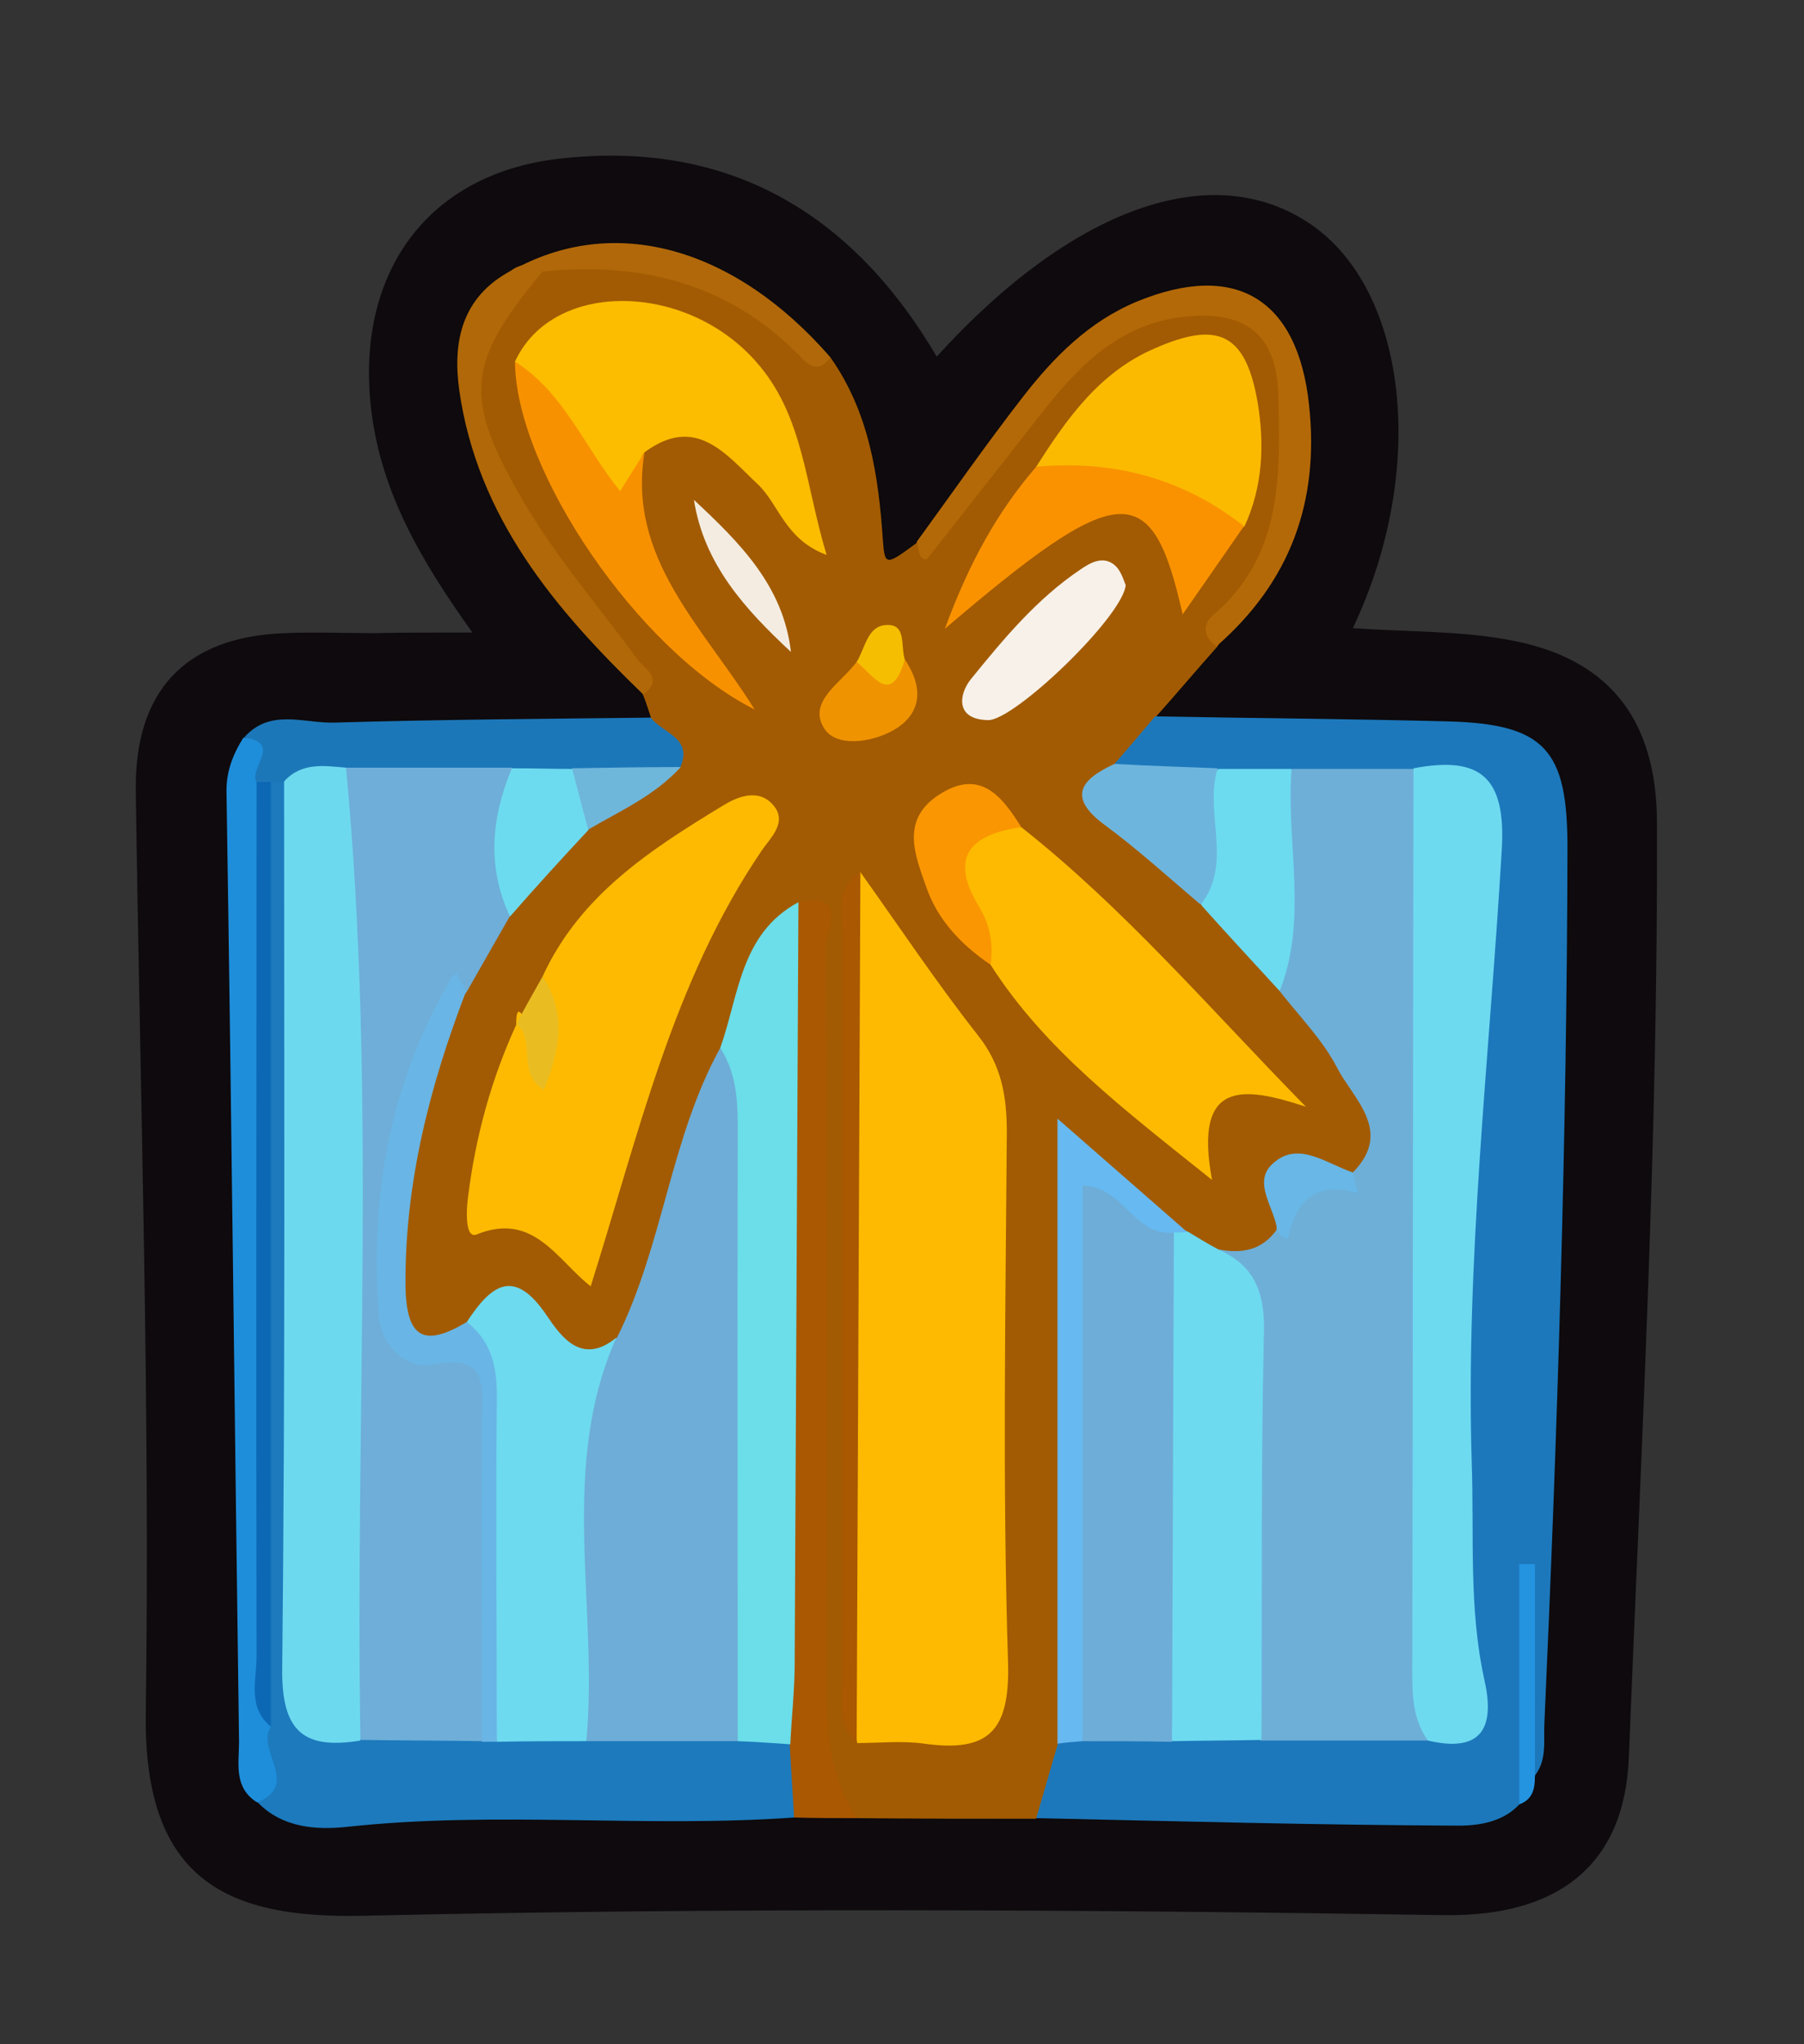 <?xml version="1.0" encoding="utf-8"?>
<!-- Generator: Adobe Illustrator 23.0.2, SVG Export Plug-In . SVG Version: 6.00 Build 0)  -->
<svg version="1.1" id="Camada_1" xmlns="http://www.w3.org/2000/svg" xmlns:xlink="http://www.w3.org/1999/xlink" x="0px" y="0px"
	 viewBox="0 0 28.83 32.67" style="enable-background:new 0 0 28.83 32.67;" xml:space="preserve">
<rect x="0" y="0" width="28.83" height="32.67" fill="#333333" stroke="none"/>
<style type="text/css">
	.st0{fill:#0E0A0D;}
	.st1{fill:#A25B02;}
	.st2{fill:#1C78BB;}
	.st3{fill:#1C7ABD;}
	.st4{fill:#AA5802;}
	.st5{fill:#1E8EDB;}
	.st6{fill:#B46908;}
	.st7{fill:#1C77B8;}
	.st8{fill:#B16808;}
	.st9{fill:#B1680A;}
	.st10{fill:#2494E1;}
	.st11{fill:#6EAFD8;}
	.st12{fill:#FDBA00;}
	.st13{fill:#6EAED8;}
	.st14{fill:#6EADD7;}
	.st15{fill:#FDBA01;}
	.st16{fill:#6BDEE9;}
	.st17{fill:#6DDAF0;}
	.st18{fill:#6DDAEF;}
	.st19{fill:#FCBC00;}
	.st20{fill:#FBBA00;}
	.st21{fill:#67B9F1;}
	.st22{fill:#F89100;}
	.st23{fill:#69B5E5;}
	.st24{fill:#FA9200;}
	.st25{fill:#6CDBF0;}
	.st26{fill:#6EB5DD;}
	.st27{fill:#F7F1E9;}
	.st28{fill:#FA9601;}
	.st29{fill:#6DDBEF;}
	.st30{fill:#F4ECE1;}
	.st31{fill:#F09301;}
	.st32{fill:#68B7E6;}
	.st33{fill:#6FB6DB;}
	.st34{fill:#E9BD22;}
	.st35{fill:#F6BE01;}
	.st36{fill:#6EDAF0;}
	.st37{fill:#6DD9EF;}
	.st38{fill:#0C68B5;}
</style>
<g>
	<path class="st0" d="M7.55,10.11c-0.86-1.2-1.5-2.32-1.63-3.68c-0.2-2.08,0.91-3.64,2.99-3.89c2.71-0.32,4.7,0.85,6.06,3.16
		c2.17-2.39,4.41-3.18,5.97-2.12c1.56,1.06,1.88,3.93,0.68,6.46c0.84,0.06,1.66,0.04,2.45,0.18c1.63,0.28,2.4,1.26,2.41,2.91
		c0.02,4.99-0.25,9.98-0.45,14.97c-0.07,1.71-1.13,2.54-2.96,2.51c-5.75-0.09-11.5-0.12-17.25,0.01c-2.16,0.05-3.53-0.54-3.49-3.24
		c0.07-4.91-0.09-9.83-0.16-14.74c-0.02-1.59,0.78-2.46,2.38-2.52c0.48-0.02,0.96,0,1.44,0C6.45,10.11,6.91,10.11,7.55,10.11z"/>
	<path class="st1" d="M16.55,29.07c-0.95,0-1.91,0-2.86-0.01c-0.71-0.48-0.82-1.2-0.82-1.99c0.01-3.57,0.01-7.15,0-10.72
		c0-0.48,0.04-0.95-0.05-1.41c-0.84,0.41-0.79,1.32-1.13,2.01c-0.63,1.45-0.77,3.08-1.62,4.45c-0.44,0.45-0.94,0.5-1.35,0.03
		c-0.52-0.6-0.95-0.37-1.41,0.02c-0.83,0.3-1.09-0.17-1.13-0.87C6.1,18.97,6.41,17.44,7.14,16c0.26-0.47,0.51-0.94,0.76-1.42
		c0.35-0.58,0.86-1.03,1.34-1.49c0.38-0.35,0.91-0.48,1.25-0.88c0.11-0.27-0.16-0.49-0.09-0.75c-0.04-0.12-0.08-0.25-0.13-0.37
		c-0.52-0.93-1.33-1.64-1.87-2.57C8.15,8.08,7.88,7.65,7.73,7.16C7.26,5.67,7.42,5.22,8.69,4.22c1.5-0.38,2.76,0.12,3.91,1.06
		c0.21,0.17,0.36,0.43,0.67,0.43c0.62,0.88,0.77,1.89,0.84,2.93c0.03,0.41,0.05,0.4,0.55,0.03c0.78-0.41,1.08-1.24,1.61-1.87
		c0.64-0.76,1.25-1.54,2.26-1.86c1.24-0.38,1.96,0.15,2.15,1.43c0.22,1.55-0.43,2.76-1.23,3.97c-0.33,0.37-0.65,0.75-0.98,1.12
		c0.04,0.44-0.34,0.65-0.52,0.96c-0.25,0.48,0.1,0.7,0.4,0.93c0.36,0.28,0.69,0.6,1.02,0.93c0.5,0.46,0.83,1.05,1.31,1.53
		c0.49,0.48,0.95,0.98,1.21,1.62c0.19,0.48,0.41,0.98-0.13,1.41c-0.74-0.08-1.3,0.06-1.29,0.98c-0.27,0.32-0.62,0.4-1.01,0.34
		c-0.26-0.05-0.49-0.17-0.71-0.31c-0.52-0.26-0.86-0.79-1.58-1.13c-0.05,3.15-0.01,6.15-0.02,9.14
		C17.14,28.35,17.05,28.81,16.55,29.07z"/>
	<path class="st2" d="M17.81,12.21c0.22-0.25,0.43-0.5,0.65-0.76c1.56,0.03,3.12,0.04,4.67,0.08c1.57,0.04,1.92,0.46,1.92,2.02
		c-0.01,4.68-0.16,9.35-0.37,14.02c-0.01,0.28,0.04,0.56-0.15,0.81c-0.39-1.06,0.04-2.18-0.16-3.02c-0.02,1,0.09,2.23-0.08,3.47
		c-0.26,0.29-0.65,0.35-0.98,0.35c-2.25-0.01-4.5-0.07-6.75-0.12c0.12-0.4,0.23-0.8,0.35-1.2c0.13-0.16,0.31-0.24,0.51-0.28
		c0.46-0.08,0.93-0.04,1.4-0.06c0.48-0.02,0.95-0.01,1.43,0c0.83-0.05,1.66,0.01,2.49-0.03c0.57-0.13,0.59-0.54,0.56-1.02
		c-0.29-4.02-0.04-8.03,0.32-12.03c0.07-0.79,0.33-1.78-1.02-1.83c-0.63,0.01-1.26,0.02-1.88-0.01c-0.42,0.01-0.85,0.03-1.27,0
		C18.87,12.56,18.26,12.73,17.81,12.21z"/>
	<path class="st3" d="M12.69,29.05c-2.38,0.17-4.77-0.11-7.15,0.15c-0.48,0.05-1.03,0.02-1.43-0.4c0-0.55-0.02-1.11-0.02-1.66
		C4.1,22.84,3.92,18.53,4,14.22c0.01-0.55-0.09-1.12,0.22-1.64c0.11-0.14,0.24-0.17,0.4-0.1c0.43,0.55,0.33,1.21,0.33,1.84
		c0.01,3.86,0,7.73,0.02,11.59c0,0.6-0.16,1.34,0.72,1.56c0.63,0.03,1.25,0,1.88,0.03c0.14,0,0.28,0,0.41,0c0.48-0.02,0.96,0,1.44,0
		c0.75-0.02,1.49-0.02,2.24,0.01c0.33,0.01,0.66,0.02,0.97,0.17C13.09,28.12,12.94,28.58,12.69,29.05z"/>
	<path class="st4" d="M12.69,29.05c-0.02-0.39-0.05-0.79-0.07-1.18c-0.26-0.43-0.27-0.9-0.28-1.38c-0.01-3.42-0.01-6.83,0-10.25
		c0-0.63,0.01-1.27,0.41-1.82c0.85-0.18,0.43,0.5,0.44,0.74c0.03,3.71,0.03,7.43,0.02,11.14c0,0.95-0.07,1.91,0.48,2.76
		C13.36,29.06,13.03,29.06,12.69,29.05z"/>
	<path class="st5" d="M4.33,27.6c-0.25,0.37,0.48,0.92-0.22,1.21c-0.38-0.24-0.29-0.62-0.29-0.97c-0.07-5.05-0.12-10.11-0.2-15.16
		c-0.01-0.34,0.1-0.62,0.27-0.89c0.53,0.02,0.53,0.02,0.31,1c0,4.51,0,9.01,0.01,13.52C4.22,26.74,4.1,27.19,4.33,27.6z"/>
	<path class="st6" d="M19.44,10.33c-0.21-0.15-0.23-0.35-0.05-0.5c1.11-0.95,1.07-2.22,1.04-3.52c-0.03-1.01-0.57-1.34-1.48-1.25
		c-1.04,0.1-1.71,0.78-2.31,1.55c-0.61,0.78-1.22,1.56-1.83,2.33c-0.01,0.01-0.09-0.02-0.1-0.05c-0.03-0.07-0.04-0.15-0.06-0.23
		c0.56-0.77,1.11-1.56,1.7-2.32c0.49-0.63,1.05-1.2,1.82-1.52c1.58-0.65,2.57-0.04,2.75,1.65C21.09,8.03,20.61,9.31,19.44,10.33z"/>
	<path class="st7" d="M4.1,12.5c-0.13-0.22,0.42-0.63-0.2-0.71c0.41-0.47,0.95-0.23,1.43-0.24c1.69-0.05,3.38-0.06,5.07-0.08
		c0.19,0.25,0.68,0.32,0.47,0.8c-0.52,0.27-1.08,0.35-1.66,0.33c-0.35,0.02-0.7,0.03-1.05,0.01c-0.81-0.01-1.63,0.02-2.44-0.01
		c-0.4,0.01-0.79,0-1.18-0.09c-0.07,0-0.14,0-0.21,0C4.25,12.61,4.18,12.61,4.1,12.5z"/>
	<path class="st8" d="M8.67,4.34c-1.21,1.46-1.29,2-0.29,3.7c0.52,0.88,1.2,1.67,1.81,2.5c0.13,0.17,0.42,0.31,0.09,0.56
		C8.87,9.74,7.63,8.27,7.34,6.24C7.23,5.46,7.38,4.75,8.16,4.33C8.34,4.2,8.5,4.2,8.67,4.34z"/>
	<path class="st9" d="M8.67,4.34c-0.17,0-0.34-0.01-0.5-0.01c1.63-0.92,3.56-0.39,5.1,1.38c-0.16,0.24-0.32,0.16-0.47,0
		C11.66,4.53,10.25,4.18,8.67,4.34z"/>
	<path class="st10" d="M24.28,28.84c0-1.28,0-2.56,0-3.84c0.08,0,0.16,0,0.25,0c0,1.13,0,2.26,0,3.39
		C24.53,28.58,24.5,28.76,24.28,28.84z"/>
	<path class="st11" d="M22.82,27.82c-0.89,0-1.78,0-2.67,0c-0.39-0.42-0.33-0.96-0.34-1.47c-0.02-1.23-0.04-2.46,0.01-3.69
		c0.03-0.92-0.12-1.81-0.35-2.69c0.37,0.07,0.69,0.02,0.93-0.31c0.07-0.76,0.59-0.91,1.22-0.92c0.65-0.66,0.01-1.17-0.25-1.67
		c-0.23-0.45-0.61-0.83-0.92-1.23c-0.14-1.19-0.39-2.39,0.19-3.55c0.65,0,1.3,0,1.95,0c0.33,0.35,0.36,0.79,0.36,1.23
		c0.03,4.58,0.01,9.15,0.01,13.73C22.96,27.44,22.91,27.64,22.82,27.82z"/>
	<path class="st12" d="M13.75,13.94c0.62,0.87,1.22,1.77,1.88,2.61c0.38,0.48,0.46,0.98,0.46,1.55c-0.02,2.83-0.07,5.65,0.02,8.48
		c0.03,1.1-0.32,1.43-1.34,1.29c-0.35-0.05-0.72-0.01-1.07-0.01c-0.23-1.14-0.09-2.3-0.1-3.45c-0.03-3.11-0.01-6.21,0-9.32
		C13.59,14.71,13.43,14.29,13.75,13.94z"/>
	<path class="st13" d="M5.53,12.27c0.88,0,1.77,0,2.65,0c0.26,0.79-0.02,1.58-0.03,2.37c-0.23,0.4-0.46,0.81-0.69,1.21
		c-1.14,1.49-1.19,3.23-1.19,4.99c0,0.55,0.33,0.81,0.86,0.73c0.43-0.06,0.79,0.04,0.79,0.48c0.03,1.93,0.44,3.88-0.22,5.78
		c-0.64-0.01-1.29-0.01-1.93-0.02c-0.47-0.54-0.35-1.21-0.36-1.83c-0.08-4.19,0.15-8.38-0.14-12.57
		C5.24,13.02,5.32,12.63,5.53,12.27z"/>
	<path class="st14" d="M11.79,27.83c-0.81,0-1.61,0-2.42,0c-0.47-0.55-0.33-1.21-0.34-1.84c-0.02-0.88,0.03-1.76-0.01-2.64
		c-0.04-0.82,0.2-1.47,0.84-1.97c0.74-1.48,0.85-3.18,1.65-4.63c0.57,0.26,0.62,0.79,0.63,1.31c0.05,2.89,0.03,5.78,0.01,8.67
		C12.14,27.13,12.09,27.52,11.79,27.83z"/>
	<path class="st15" d="M8.67,15.61c0.6-1.31,1.74-2.04,2.91-2.75c0.25-0.15,0.56-0.24,0.77,0c0.25,0.28-0.04,0.53-0.18,0.74
		c-1.42,2.09-1.96,4.52-2.73,6.96c-0.53-0.41-0.91-1.2-1.82-0.83c-0.19,0.08-0.17-0.38-0.14-0.6c0.12-0.96,0.37-1.88,0.77-2.75
		c-0.01-0.78,0.46,0.96,0.4-0.08C8.63,16.06,8.82,15.84,8.67,15.61z"/>
	<path class="st16" d="M11.79,27.83c0-3.19-0.01-6.38,0-9.58c0-0.52,0.02-1.04-0.28-1.5c0.3-0.84,0.32-1.83,1.25-2.33
		c-0.02,4.05-0.04,8.1-0.06,12.16c0,0.43-0.05,0.87-0.07,1.3C12.35,27.86,12.07,27.84,11.79,27.83z"/>
	<path class="st12" d="M16.32,13.22c1.66,1.31,3.02,2.91,4.55,4.47c-1-0.33-1.8-0.44-1.5,1.17c-1.41-1.13-2.67-2.08-3.54-3.44
		c-0.13-0.37-0.41-0.67-0.54-1.04C14.99,13.55,15.33,13.17,16.32,13.22z"/>
	<path class="st17" d="M19.47,19.97c0.56,0.25,0.74,0.66,0.73,1.29c-0.05,2.18-0.03,4.37-0.04,6.55c-0.47,0.01-0.95,0.01-1.42,0.02
		c-0.28-0.14-0.38-0.39-0.37-0.69c0.05-2.26-0.05-4.52,0.06-6.78c0.01-0.2,0.08-0.39,0.18-0.56c0.09-0.15,0.22-0.18,0.38-0.11
		C19.14,19.78,19.3,19.88,19.47,19.97z"/>
	<path class="st18" d="M9.85,21.38c-0.93,2.09-0.28,4.3-0.48,6.45c-0.48,0-0.95,0-1.43,0.01c-0.27-1.64-0.06-3.3-0.11-4.94
		c-0.02-0.62,0.01-1.23-0.37-1.77c0.38-0.58,0.75-0.89,1.28-0.1C8.97,21.37,9.3,21.83,9.85,21.38z"/>
	<path class="st19" d="M8.23,5.78c0.61-1.33,2.81-1.28,3.92,0.08c0.69,0.84,0.72,1.88,1.06,3.01c-0.67-0.25-0.76-0.81-1.1-1.13
		c-0.51-0.48-0.99-1.12-1.81-0.51c-0.18,0.21,0.06,0.61-0.27,0.72c-0.31,0.1-0.5-0.17-0.66-0.39C8.97,6.98,8.48,6.45,8.23,5.78z"/>
	<path class="st20" d="M16.56,7.46c0.49-0.77,1.01-1.51,1.89-1.89c1.02-0.45,1.46-0.24,1.65,0.87c0.11,0.67,0.08,1.34-0.21,1.97
		c-0.13,0.11-0.29,0.18-0.43,0.09c-0.78-0.51-1.6-0.83-2.56-0.67C16.69,7.86,16.5,7.73,16.56,7.46z"/>
	<path class="st21" d="M18.97,19.69c-0.07,0.01-0.14,0.01-0.21,0.01c-0.73,0.3-1-0.16-1.17-0.56c0.14,2.45,0.05,5.08,0.05,7.7
		c0,0.36-0.07,0.72-0.34,0.99c-0.13,0.01-0.26,0.02-0.4,0.04c0-3.25,0-6.5,0-9.99C17.69,18.57,18.33,19.13,18.97,19.69z"/>
	<path class="st22" d="M8.23,5.78c0.78,0.49,1.11,1.37,1.68,2.07c0.15-0.24,0.27-0.43,0.39-0.62c-0.28,1.69,0.93,2.78,1.76,4.11
		C10.2,10.41,8.24,7.51,8.23,5.78z"/>
	<path class="st23" d="M7.46,21.13c0.41,0.32,0.49,0.75,0.48,1.25c-0.02,1.82,0,3.64,0,5.46c-0.08,0-0.16,0-0.24,0
		c0-1.72-0.01-3.43,0-5.15c0-0.53,0.11-1.05-0.77-0.88c-0.47,0.09-0.85-0.33-0.88-0.8c-0.14-1.9,0.18-3.72,1.17-5.39
		c0.02-0.03,0.05-0.04,0.08-0.06c0.05,0.09,0.1,0.19,0.15,0.28c-0.58,1.51-0.98,3.06-0.97,4.7C6.49,21.41,6.79,21.53,7.46,21.13z"/>
	<path class="st24" d="M16.56,7.46c1.23-0.11,2.34,0.18,3.32,0.95c-0.31,0.45-0.62,0.89-0.98,1.41c-0.49-2.19-1-2.16-3.8,0.23
		C15.49,8.99,15.94,8.18,16.56,7.46z"/>
	<path class="st25" d="M20.64,12.29c-0.09,1.18,0.27,2.39-0.19,3.55c-0.42-0.46-0.84-0.91-1.25-1.37c0.02-0.74-0.41-1.53,0.27-2.18
		C19.85,12.29,20.24,12.29,20.64,12.29z"/>
	<path class="st4" d="M13.75,13.94c-0.02,4.64-0.04,9.27-0.06,13.91c-0.29-0.24-0.23-0.57-0.23-0.89c0-4.02,0-8.04,0-12.06
		C13.46,14.57,13.35,14.17,13.75,13.94z"/>
	<path class="st26" d="M19.46,12.28c-0.22,0.71,0.25,1.51-0.27,2.18c-0.51-0.43-1-0.88-1.53-1.27c-0.61-0.45-0.39-0.73,0.15-0.98
		C18.36,12.24,18.91,12.26,19.46,12.28z"/>
	<path class="st27" d="M17.99,9.35c-0.04,0.5-1.78,2.17-2.2,2.16c-0.54-0.01-0.46-0.43-0.27-0.66c0.52-0.64,1.05-1.28,1.75-1.75
		c0.16-0.11,0.36-0.22,0.54-0.07C17.92,9.12,17.96,9.29,17.99,9.35z"/>
	<path class="st28" d="M16.32,13.22c-0.82,0.12-1.16,0.48-0.67,1.28c0.17,0.28,0.23,0.59,0.18,0.92c-0.47-0.32-0.85-0.72-1.03-1.25
		c-0.18-0.51-0.41-1.07,0.21-1.47C15.66,12.28,16.01,12.72,16.32,13.22z"/>
	<path class="st29" d="M8.15,14.65c-0.37-0.79-0.3-1.58,0.03-2.37c0.32,0,0.64,0.01,0.96,0.01c0.44,0.23,0.38,0.6,0.26,0.98
		C8.98,13.72,8.56,14.18,8.15,14.65z"/>
	<path class="st30" d="M11.09,7.99c0.74,0.69,1.43,1.38,1.55,2.43C11.91,9.74,11.25,9.02,11.09,7.99z"/>
	<path class="st31" d="M14.46,10.54c0.29,0.43,0.29,0.86-0.18,1.13c-0.35,0.2-0.92,0.28-1.11-0.03c-0.27-0.43,0.28-0.73,0.52-1.06
		C13.94,10.38,14.23,11.14,14.46,10.54z"/>
	<path class="st32" d="M21.62,18.74c0.03,0.11,0.05,0.22,0.08,0.33c-0.65-0.19-0.99,0.1-1.12,0.73c-0.03-0.01-0.07-0.02-0.1-0.05
		c-0.03-0.02-0.05-0.06-0.07-0.09c-0.04-0.36-0.41-0.77-0.06-1.07C20.75,18.23,21.2,18.6,21.62,18.74z"/>
	<path class="st33" d="M9.4,13.26c-0.09-0.33-0.17-0.65-0.26-0.98c0.58-0.01,1.16-0.02,1.74-0.02C10.46,12.72,9.91,12.96,9.4,13.26z
		"/>
	<path class="st34" d="M8.67,15.61c0.38,0.58,0.29,1.15,0.02,1.81c-0.45-0.29-0.11-0.81-0.44-1.05C8.38,16.12,8.53,15.86,8.67,15.61
		z"/>
	<path class="st35" d="M14.46,10.54c-0.22,0.76-0.5,0.25-0.77,0.04c0.14-0.22,0.17-0.59,0.49-0.59
		C14.49,9.98,14.39,10.33,14.46,10.54z"/>
	<path class="st36" d="M22.82,27.82c-0.25-0.35-0.25-0.74-0.25-1.15c0.01-4.8,0.01-9.59,0.02-14.39c1.06-0.2,1.48,0.13,1.41,1.3
		c-0.19,3.26-0.58,6.52-0.48,9.8c0.04,1.15-0.05,2.32,0.2,3.46C23.89,27.58,23.71,28.03,22.82,27.82z"/>
	<path class="st14" d="M17.3,27.83c0-2.95,0-5.9,0-8.88c0.66,0.01,0.83,0.83,1.46,0.75c-0.01,2.71-0.02,5.42-0.03,8.14
		C18.25,27.83,17.77,27.83,17.3,27.83z"/>
	<path class="st37" d="M5.53,12.27c0.49,5.18,0.14,10.37,0.23,15.55c-0.91,0.15-1.26-0.15-1.25-1.14c0.05-4.73,0.03-9.46,0.03-14.19
		C4.82,12.18,5.18,12.24,5.53,12.27z"/>
	<path class="st38" d="M4.1,12.5c0.08,0,0.15,0,0.23,0c0,5.03,0,10.07,0,15.1c-0.38-0.31-0.23-0.74-0.23-1.12
		C4.09,21.82,4.1,17.16,4.1,12.5z"/>
</g>
</svg>
